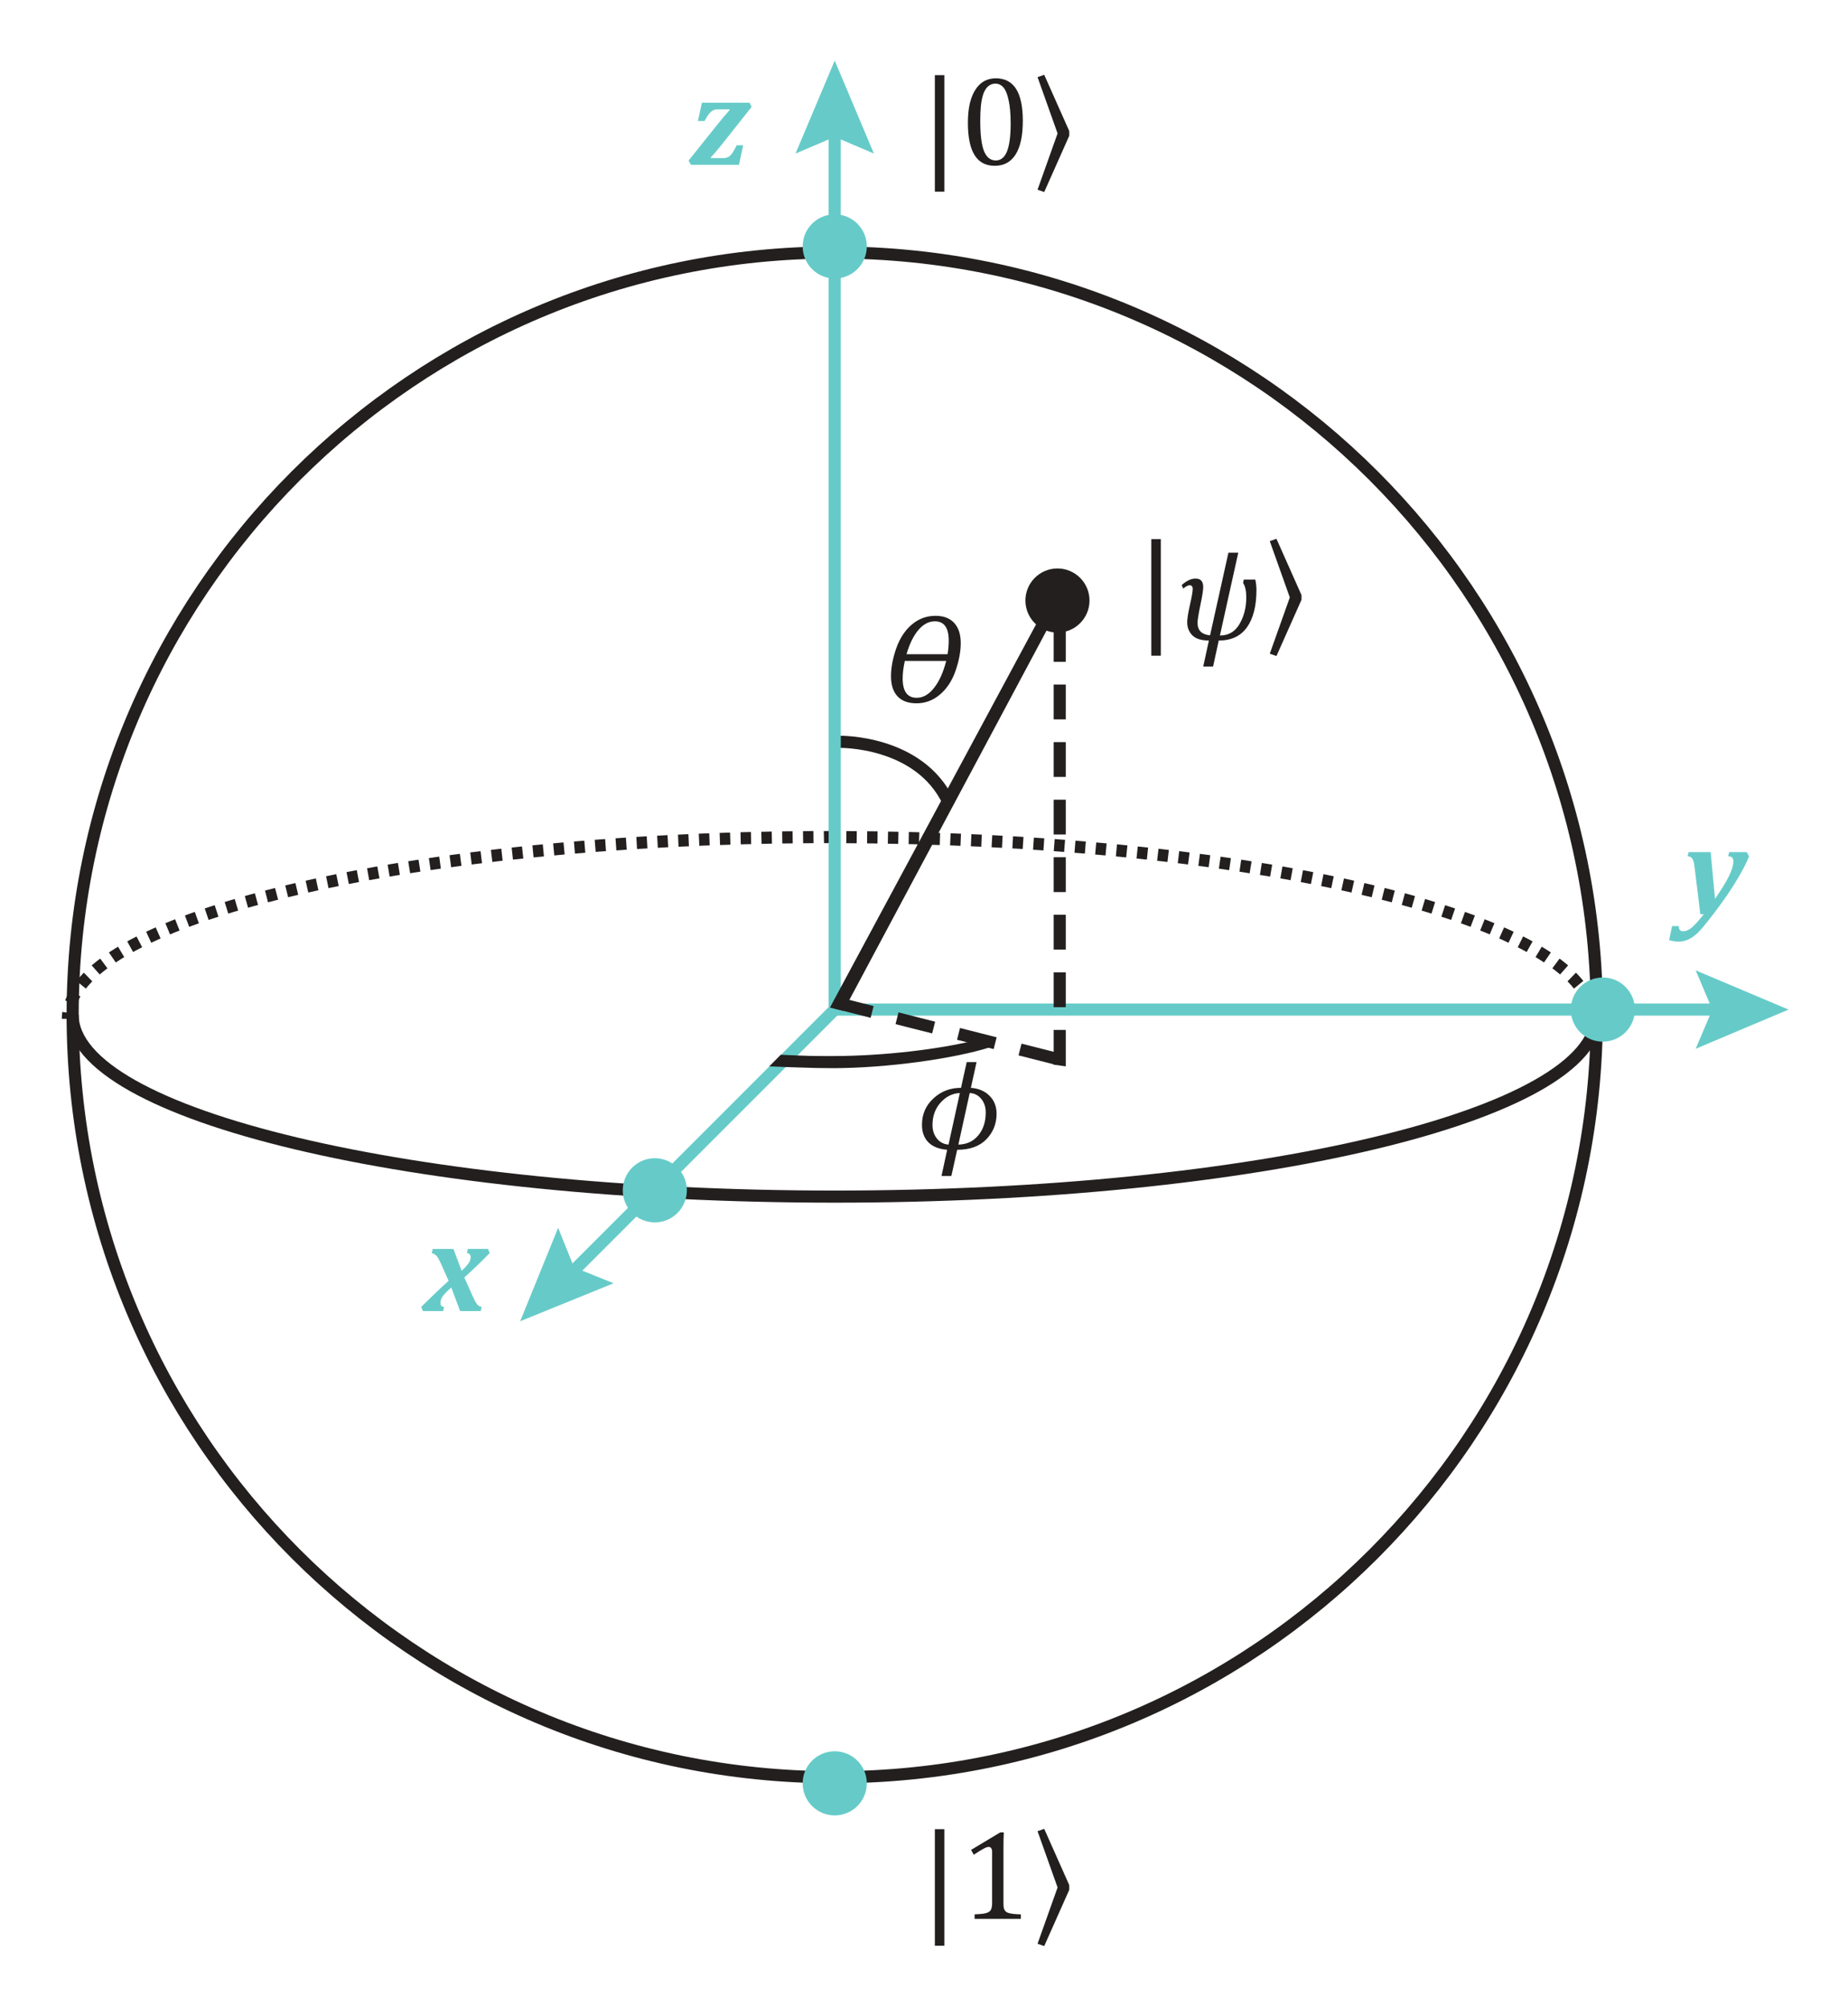 <?xml version="1.0" encoding="UTF-8"?>
<svg width="172.99pt" height="187.79pt" version="1.2" viewBox="0 0 172.99 187.79" xmlns="http://www.w3.org/2000/svg" xmlns:xlink="http://www.w3.org/1999/xlink">
 <defs>
  <symbol id="glyph0-1" overflow="visible">
   <path d="m7.266-5.531c0 0.781-0.164 1.641-0.484 2.578-0.324 0.93-0.809 1.668-1.453 2.219-0.648 0.555-1.383 0.828-2.203 0.828-0.781 0-1.375-0.219-1.781-0.656s-0.609-1.062-0.609-1.875c0-0.781 0.16-1.645 0.484-2.594 0.332-0.945 0.816-1.691 1.453-2.234 0.645-0.551 1.391-0.828 2.234-0.828 0.75 0 1.328 0.219 1.734 0.656 0.414 0.438 0.625 1.074 0.625 1.906zm-5.078 1.031h3.844c0.07-0.406 0.109-0.832 0.109-1.281 0-1.195-0.434-1.797-1.297-1.797-0.562 0-1.074 0.266-1.531 0.797-0.461 0.531-0.836 1.293-1.125 2.281zm3.719 0.625h-3.875c-0.137 0.617-0.203 1.164-0.203 1.641 0 1.211 0.438 1.812 1.312 1.812 0.594 0 1.129-0.301 1.609-0.906 0.488-0.602 0.875-1.453 1.156-2.547z"/>
  </symbol>
  <symbol id="glyph0-2" overflow="visible">
   <path d="m3.969 0.094-0.531 2.438h-0.922l0.531-2.438c-0.711 0-1.227-0.16-1.547-0.484-0.324-0.32-0.484-0.734-0.484-1.234 0-0.301 0.082-0.832 0.25-1.594 0.176-0.758 0.266-1.266 0.266-1.516 0-0.227-0.102-0.344-0.297-0.344-0.137 0-0.336 0.105-0.594 0.312l-0.141-0.328c0.457-0.406 0.891-0.609 1.297-0.609 0.477 0 0.719 0.266 0.719 0.797 0 0.273-0.09 0.836-0.266 1.688-0.18 0.855-0.266 1.406-0.266 1.656 0 0.711 0.391 1.102 1.172 1.172l1.719-7.734h0.922l-1.719 7.75c0.801 0 1.41-0.352 1.828-1.062 0.426-0.719 0.641-1.555 0.641-2.516 0-0.594-0.102-1.039-0.297-1.344l0.062-0.312h1.078c0.07 0.312 0.109 0.637 0.109 0.969 0 1.5-0.297 2.668-0.891 3.5-0.586 0.824-1.465 1.234-2.641 1.234z"/>
  </symbol>
  <symbol id="glyph0-3" overflow="visible">
   <path d="m3.797 0.078-0.547 2.453h-0.922l0.531-2.453c-0.762-0.062-1.344-0.289-1.75-0.688-0.406-0.406-0.609-0.957-0.609-1.656 0-0.977 0.352-1.797 1.062-2.453 0.707-0.664 1.57-1 2.594-1l0.531-2.406h0.922l-0.531 2.406c0.727 0.055 1.312 0.305 1.75 0.75 0.438 0.438 0.656 0.996 0.656 1.672 0 0.938-0.32 1.734-0.953 2.391-0.637 0.656-1.547 0.984-2.734 0.984zm1.172-5.312-1.062 4.828c0.781-0.02 1.398-0.305 1.859-0.859 0.469-0.562 0.703-1.273 0.703-2.141 0-0.52-0.141-0.945-0.422-1.281-0.281-0.344-0.641-0.523-1.078-0.547zm-0.922 0c-0.699 0.031-1.305 0.336-1.812 0.906-0.5 0.562-0.75 1.258-0.75 2.078 0 0.5 0.133 0.922 0.406 1.266 0.27 0.344 0.633 0.539 1.094 0.578z"/>
  </symbol>
  <symbol id="glyph1-1" overflow="visible">
   <path d="m3.172-2.094c-0.188 0.242-0.398 0.496-0.625 0.766-0.219 0.262-0.414 0.48-0.578 0.656l0.047 0.047h1.109c0.156 0 0.289-0.02 0.406-0.062 0.113-0.039 0.219-0.113 0.312-0.219 0.102-0.102 0.195-0.234 0.281-0.391 0.094-0.156 0.188-0.332 0.281-0.531h0.609l-0.391 1.828h-4.5l-0.219-0.391 2.609-3.266c0.426-0.539 0.844-1.035 1.25-1.484l-0.047-0.047h-1.094c-0.156 0-0.297 0.031-0.422 0.094-0.117 0.055-0.234 0.152-0.359 0.297-0.117 0.137-0.262 0.371-0.438 0.703h-0.625l0.375-1.719h4.453l0.203 0.391z"/>
  </symbol>
  <symbol id="glyph1-2" overflow="visible">
   <path d="m1.656 0-0.531-4.344c-0.031-0.289-0.074-0.504-0.125-0.641-0.043-0.145-0.105-0.25-0.188-0.312-0.074-0.07-0.188-0.113-0.344-0.125l0.094-0.391h2.062l0.406 4.375c0.582-0.844 1.016-1.547 1.297-2.109 0.281-0.57 0.422-1.047 0.422-1.422 0-0.145-0.039-0.254-0.109-0.328-0.074-0.082-0.199-0.125-0.375-0.125l0.094-0.391h1.641l0.219 0.391c-0.168 0.438-0.422 0.961-0.766 1.562-0.336 0.605-0.75 1.277-1.25 2.016-0.5 0.73-1.031 1.453-1.594 2.172-0.469 0.613-0.859 1.078-1.172 1.391-0.242 0.227-0.469 0.406-0.688 0.531-0.168 0.102-0.352 0.18-0.547 0.234-0.188 0.051-0.406 0.078-0.656 0.078-0.113 0-0.25-0.016-0.406-0.047-0.156-0.023-0.289-0.055-0.406-0.094l0.281-1.312h0.625c0 0.164 0.031 0.285 0.094 0.359 0.062 0.082 0.156 0.125 0.281 0.125 0.164 0 0.312-0.031 0.438-0.094 0.133-0.055 0.27-0.137 0.406-0.25 0.133-0.117 0.297-0.277 0.484-0.484 0.188-0.211 0.398-0.465 0.641-0.766z"/>
  </symbol>
  <symbol id="glyph1-3" overflow="visible">
   <path d="m3.469-3.766c0.344-0.32 0.566-0.57 0.672-0.75 0.113-0.176 0.172-0.352 0.172-0.531 0-0.102-0.027-0.188-0.078-0.25-0.055-0.07-0.141-0.113-0.266-0.125l0.078-0.391h1.891l0.156 0.391c-0.18 0.18-0.414 0.414-0.703 0.703-0.293 0.293-0.586 0.574-0.875 0.844-0.293 0.273-0.559 0.516-0.797 0.734l0.812 1.812c0.082 0.168 0.156 0.312 0.219 0.438 0.07 0.125 0.133 0.219 0.188 0.281 0.051 0.055 0.102 0.102 0.156 0.141 0.062 0.031 0.145 0.059 0.25 0.078l-0.094 0.391h-1.922l-0.828-2.203c-0.43 0.375-0.703 0.664-0.828 0.859-0.125 0.188-0.188 0.375-0.188 0.562 0 0.105 0.02 0.195 0.062 0.266 0.051 0.074 0.145 0.117 0.281 0.125l-0.094 0.391h-1.891l-0.156-0.391c0.262-0.258 0.66-0.648 1.203-1.172 0.551-0.531 1.004-0.953 1.359-1.266l-0.609-1.375c-0.125-0.281-0.23-0.492-0.312-0.641-0.074-0.145-0.141-0.25-0.203-0.312-0.062-0.07-0.125-0.125-0.188-0.156-0.055-0.039-0.141-0.078-0.266-0.109l0.094-0.391h1.938z"/>
  </symbol>
  <symbol id="glyph2-1" overflow="visible">
   <path d="m2.344 2.516h-0.891v-10.906h0.891z"/>
  </symbol>
  <symbol id="glyph3-1" overflow="visible">
   <path d="m3.266 0.094c-0.844 0-1.477-0.332-1.891-1-0.418-0.664-0.625-1.672-0.625-3.016 0-0.719 0.062-1.336 0.188-1.859 0.133-0.531 0.316-0.961 0.547-1.297 0.227-0.344 0.5-0.598 0.812-0.766 0.32-0.164 0.676-0.25 1.062-0.25 0.852 0 1.488 0.336 1.906 1 0.414 0.656 0.625 1.652 0.625 2.984 0 1.387-0.227 2.434-0.672 3.141-0.449 0.711-1.102 1.062-1.953 1.062zm-1.359-4.203c0 1.281 0.113 2.219 0.344 2.812 0.238 0.594 0.609 0.891 1.109 0.891 0.469 0 0.816-0.281 1.047-0.844 0.227-0.562 0.344-1.426 0.344-2.594 0-0.906-0.062-1.633-0.188-2.188-0.117-0.562-0.277-0.961-0.484-1.203-0.211-0.238-0.461-0.359-0.75-0.359-0.273 0-0.5 0.086-0.688 0.25-0.18 0.156-0.324 0.387-0.438 0.688-0.105 0.293-0.184 0.656-0.234 1.094-0.043 0.43-0.062 0.914-0.062 1.453z"/>
  </symbol>
  <symbol id="glyph3-2" overflow="visible">
   <path d="m4.078-1.531c0 0.23 0.008 0.402 0.031 0.516 0.031 0.117 0.078 0.211 0.141 0.281 0.062 0.074 0.148 0.133 0.266 0.172 0.125 0.043 0.273 0.074 0.453 0.094 0.188 0.023 0.43 0.039 0.734 0.047v0.422h-4.328v-0.422c0.438-0.02 0.742-0.047 0.922-0.078 0.188-0.039 0.328-0.094 0.422-0.156 0.102-0.062 0.176-0.156 0.219-0.281 0.051-0.125 0.078-0.32 0.078-0.594v-4.75c0-0.156-0.031-0.27-0.094-0.344-0.055-0.07-0.133-0.109-0.234-0.109-0.125 0-0.305 0.07-0.531 0.203-0.23 0.125-0.516 0.305-0.859 0.531l-0.25-0.453 2.734-1.641h0.328c-0.023 0.375-0.031 0.898-0.031 1.562z"/>
  </symbol>
  <symbol id="glyph4-1" overflow="visible">
   <path d="m1.25-8.422 2.344 5.266v0.438l-2.344 5.266-0.625-0.219 1.875-5.266-1.875-5.266z"/>
  </symbol>
 </defs>
 <g fill="none" stroke="#231f1f" stroke-width="1.134">
  <path transform="matrix(1 0 0 -1 148.75 93.826)" d="m3e-4 0.002c-3.172 8.602-33.219 15.367-70.008 15.496" stroke-dasharray="0.974,0.974,0.974,0.974,0.974,0.974" stroke-dashoffset="1.948"/>
  <path transform="matrix(1 0 0 -1 76.146 78.33)" d="m0.002 0.002c-37.227-0.191-67.438-7.176-69.668-15.961" stroke-dasharray="0.974,0.974,0.974,0.974,0.974,0.974" stroke-dashoffset="1.948"/>
  <path transform="matrix(1 0 0 -1 149.03 95.334)" d="m0.001 0.002c0 0.188-0.016 0.375-0.039 0.562m-70.734 16.441c-0.188 0.004-0.379 0.004-0.566 0.004s-0.379 0-0.566-0.004m-70.734-16.441c-0.027-0.188-0.039-0.375-0.039-0.562"/>
 </g>
 <g fill="#231f1f">
  <use x="82.669" y="65.716" xlink:href="#glyph0-1"/>
 </g>
 <g fill="none" stroke-width="1.134">
  <g stroke="#231f1f">
   <path transform="matrix(1 0 0 -1 78.138 166.3)" d="m-0.001 2.1875e-4c39.398 0 71.34 31.938 71.34 71.34 0 39.398-31.941 71.336-71.34 71.336-39.398 0-71.336-31.938-71.336-71.336 0-39.402 31.938-71.34 71.336-71.34z"/>
   <path transform="matrix(1 0 0 -1 6.799 94.962)" d="m0.001 0.001c0-9.395 31.937-17.008 71.336-17.008 39.402 0 71.34 7.613 71.34 17.008"/>
   <path transform="matrix(1 0 0 -1 78.596 69.414)" d="m-0.002-3.625e-4s7.457 0.152 10.188-5.637"/>
  </g>
  <path transform="matrix(1 0 0 -1 78.138 94.962)" d="m-0.001 0.001v84.945" stroke="#66cbc8"/>
 </g>
 <path d="m81.805 14.367-3.668-1.559-3.668 1.559 3.668-8.699z" fill="#66cbc8"/>
 <path transform="matrix(1 0 0 -1 78.138 94.467)" d="m-0.001-0.001h84.945" fill="none" stroke="#66cbc8" stroke-width="1.134"/>
 <path d="m158.73 98.137 1.559-3.668-1.559-3.672 8.695 3.672z" fill="#66cbc8"/>
 <path transform="matrix(1 0 0 -1 78.446 94.16)" d="m-3.875e-4 -4.5625e-4 -24.855-24.855" fill="none" stroke="#66cbc8" stroke-width="1.134"/>
 <g fill="#66cbc8">
  <path d="m52.246 114.89 1.492 3.695 3.699 1.492-8.746 3.555z"/>
  <path d="m78.137 26.059c1.66 0 3.004-1.344 3.004-3.004 0-1.656-1.344-3-3.004-3-1.656 0-3 1.344-3 3 0 1.66 1.344 3.004 3 3.004"/>
  <path d="m78.137 169.87c1.66 0 3.004-1.34 3.004-3 0-1.656-1.344-3-3.004-3-1.656 0-3 1.344-3 3 0 1.66 1.344 3 3 3"/>
 </g>
 <g>
  <path d="m98.988 59.191c1.656 0 3-1.344 3-3s-1.344-3-3-3-3 1.344-3 3 1.344 3 3 3" fill="#231f1f"/>
  <path d="m61.297 114.38c1.656 0 3-1.344 3-3.004 0-1.656-1.344-3-3-3s-3 1.344-3 3c0 1.66 1.344 3.004 3 3.004" fill="#66cbc8"/>
  <g fill="#66cbc8">
   <use x="64.552" y="15.421" xlink:href="#glyph1-1"/>
   <use x="157.51" y="85.546" xlink:href="#glyph1-2"/>
   <use x="39.745" y="122.678" xlink:href="#glyph1-3"/>
  </g>
 </g>
 <g fill="#231f1f">
  <use x="86.058" y="15.421" xlink:href="#glyph2-1"/>
  <use x="89.855" y="15.421" xlink:href="#glyph3-1"/>
  <use x="96.499" y="15.421" xlink:href="#glyph4-1"/>
  <use x="86.058" y="179.55" xlink:href="#glyph2-1"/>
  <use x="89.855" y="179.55" xlink:href="#glyph3-2"/>
  <use x="96.499" y="179.55" xlink:href="#glyph4-1"/>
  <use x="106.32" y="58.839" xlink:href="#glyph2-1"/>
  <use x="110.117" y="59.839" xlink:href="#glyph0-2"/>
  <use x="118.238" y="58.839" xlink:href="#glyph4-1"/>
  <use x="85.805" y="107.509" xlink:href="#glyph0-3"/>
  <g>
   <path d="m98.633 99.625 1.133 0.156v-3.41h-1.133zm0-5.379h1.133v-3.262h-1.133zm0-5.387h1.133v-3.262h-1.133zm0-5.387h1.133v-3.258h-1.133zm0-5.387h1.133v-3.258h-1.133zm0-5.387h1.133v-3.258h-1.133zm0-5.383h1.133v-3.262h-1.133zm0-5.387h1.133v-3.262h-1.133z"/>
   <path d="m78.957 94.594 20.523-38.422-0.996-0.535-20.797 38.645z"/>
   <path d="m98.773 99.625 0.277-1.102-3.426-0.867-0.281 1.098zm-5.758-1.461 0.281-1.102-3.43-0.871-0.277 1.102zm-5.758-1.465 0.281-1.098-3.43-0.871-0.277 1.102zm-5.758-1.461 0.281-1.098-3.43-0.871-0.277 1.098z"/>
   <path d="m92.652 98.004c-3.312 1.047-9.59 1.945-14.719 1.945-1.008 0-2.141-0.023-3.219-0.066-0.566-0.02-2.191-0.07-2.699-0.102l1.074-1.086c0.641 0.039 2.16 0.09 2.68 0.105 0.664 0.016 1.316 0.016 2.164 0.016 5.059 0 10.16-0.707 12.961-1.379"/>
  </g>
 </g>
 <path d="m150.04 97.469c1.656 0 3-1.344 3-3 0-1.66-1.344-3.004-3-3.004s-3 1.344-3 3.004c0 1.656 1.344 3 3 3" fill="#66cbc8"/>
</svg>

